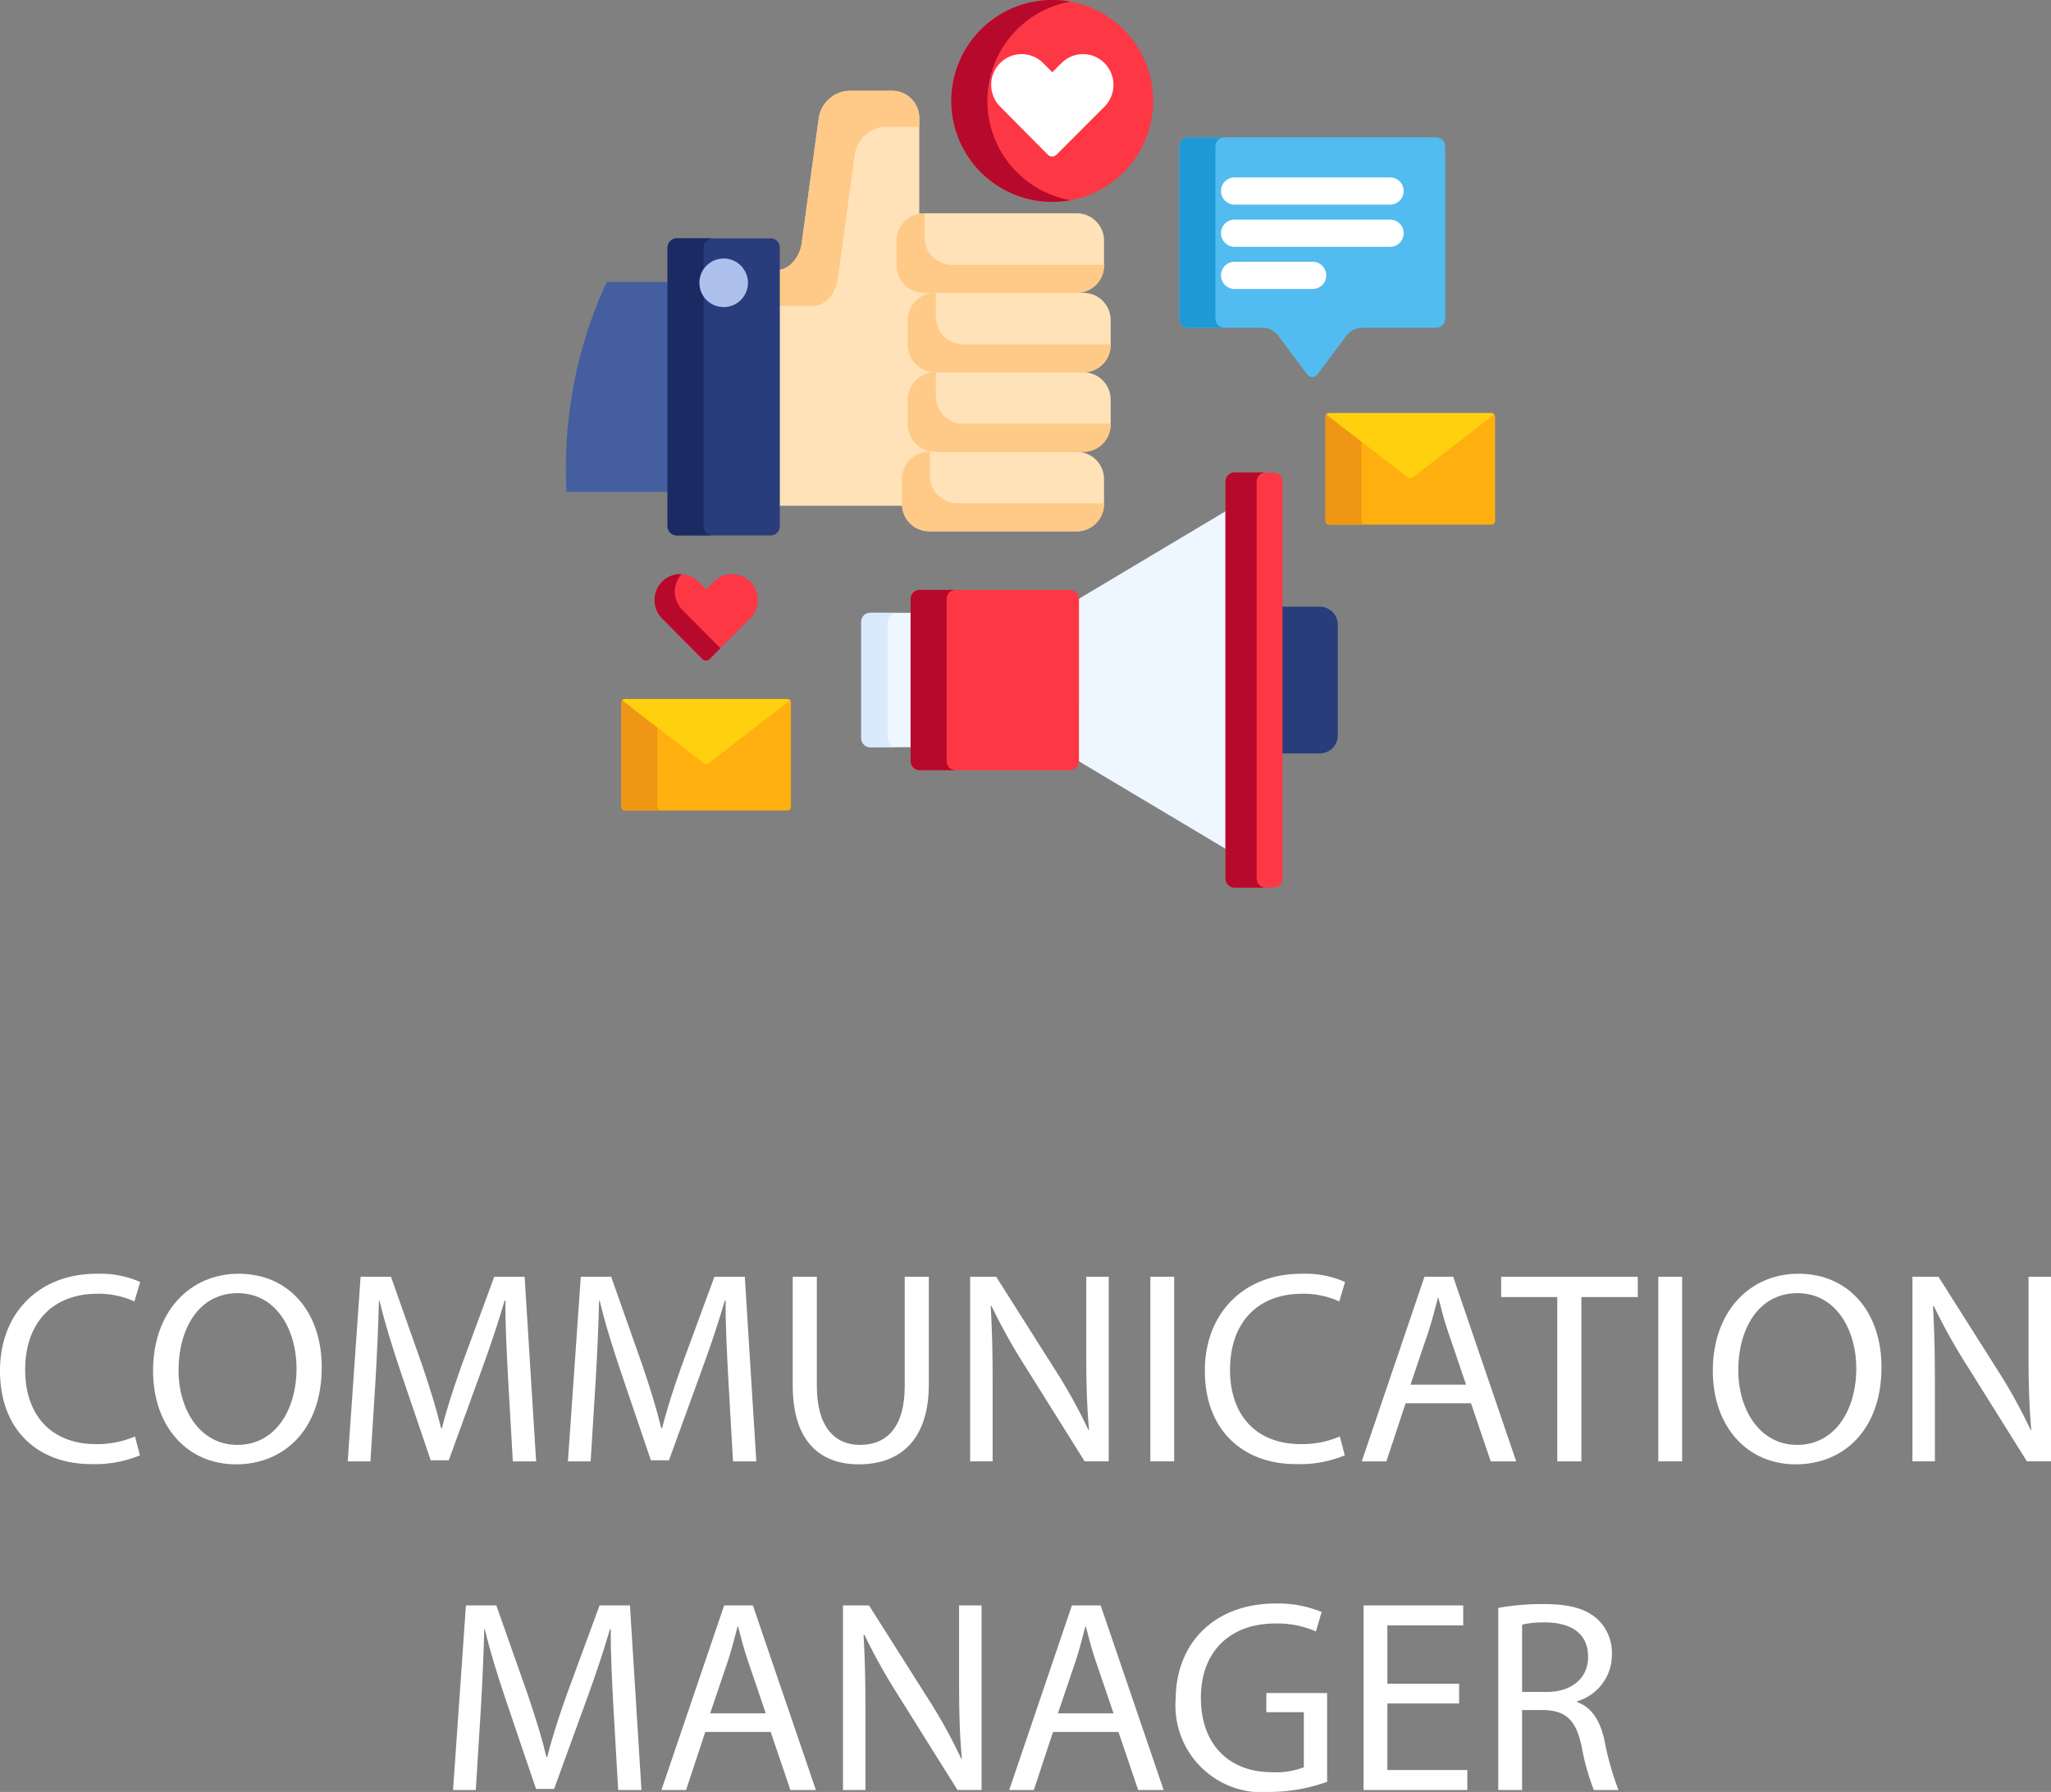 <svg id="Component_10_1" data-name="Component 10 – 1" xmlns="http://www.w3.org/2000/svg" width="224.696" height="196.287" viewBox="0 0 224.696 196.287">
  <rect x="0" y="0" width="224.696" height="196.287" fill="#808080" stroke="none"/>
  <g id="Group_156" data-name="Group 156" transform="translate(-2822.426 -3969.646)">
    <path id="Path_547" data-name="Path 547" d="M2837.754,4129.063a12.932,12.932,0,0,1-5.34.96c-5.7,0-9.988-3.6-9.988-10.229,0-6.331,4.289-10.62,10.558-10.62a10.834,10.834,0,0,1,4.8.9l-.631,2.13a9.5,9.5,0,0,0-4.08-.84c-4.739,0-7.889,3.03-7.889,8.34,0,4.95,2.85,8.13,7.77,8.13a10.472,10.472,0,0,0,4.26-.84Z" fill="#fff"/>
    <path id="Path_548" data-name="Path 548" d="M2857.674,4119.4c0,6.959-4.23,10.649-9.39,10.649-5.34,0-9.089-4.139-9.089-10.259,0-6.42,3.989-10.62,9.389-10.62C2854.1,4109.174,2857.674,4113.4,2857.674,4119.4Zm-15.69.33c0,4.319,2.34,8.189,6.45,8.189,4.14,0,6.48-3.809,6.48-8.4,0-4.021-2.1-8.22-6.449-8.22C2844.144,4111.3,2841.984,4115.294,2841.984,4119.734Z" fill="#fff"/>
    <path id="Path_549" data-name="Path 549" d="M2878.1,4120.843c-.149-2.819-.33-6.21-.3-8.729h-.09c-.691,2.37-1.531,4.889-2.55,7.68l-3.57,9.809h-1.98l-3.27-9.63c-.959-2.849-1.77-5.459-2.34-7.859h-.06c-.059,2.519-.21,5.91-.389,8.939l-.541,8.67h-2.49l1.41-20.219h3.33l3.451,9.78c.84,2.49,1.529,4.71,2.039,6.809h.09c.509-2.04,1.23-4.259,2.13-6.809l3.6-9.78h3.33l1.26,20.219h-2.551Z" fill="#fff"/>
    <path id="Path_550" data-name="Path 550" d="M2902.223,4120.843c-.149-2.819-.33-6.21-.3-8.729h-.09c-.691,2.37-1.53,4.889-2.551,7.68l-3.569,9.809h-1.98l-3.27-9.63c-.96-2.849-1.771-5.459-2.34-7.859h-.06c-.06,2.519-.211,5.91-.39,8.939l-.539,8.67h-2.491l1.411-20.219h3.329l3.45,9.78c.84,2.49,1.529,4.71,2.04,6.809h.09c.509-2.04,1.229-4.259,2.13-6.809l3.6-9.78h3.33l1.26,20.219h-2.55Z" fill="#fff"/>
    <path id="Path_551" data-name="Path 551" d="M2911.914,4109.5v11.969c0,4.53,2.01,6.45,4.709,6.45,3,0,4.92-1.98,4.92-6.45V4109.5h2.64v11.79c0,6.209-3.269,8.759-7.65,8.759-4.14,0-7.26-2.37-7.26-8.639V4109.5Z" fill="#fff"/>
    <path id="Path_552" data-name="Path 552" d="M2928.713,4129.723V4109.5h2.85l6.48,10.23a57.168,57.168,0,0,1,3.63,6.569l.059-.03c-.239-2.7-.3-5.159-.3-8.31V4109.5h2.459v20.219h-2.639l-6.42-10.26a64.283,64.283,0,0,1-3.78-6.75l-.09.031c.15,2.55.211,4.98.211,8.34v8.639Z" fill="#fff"/>
    <path id="Path_553" data-name="Path 553" d="M2951.062,4109.5v20.219h-2.609V4109.5Z" fill="#fff"/>
    <path id="Path_554" data-name="Path 554" d="M2969.752,4129.063a12.932,12.932,0,0,1-5.34.96c-5.7,0-9.988-3.6-9.988-10.229,0-6.331,4.289-10.62,10.558-10.62a10.834,10.834,0,0,1,4.8.9l-.631,2.13a9.5,9.5,0,0,0-4.08-.84c-4.739,0-7.889,3.03-7.889,8.34,0,4.95,2.85,8.13,7.77,8.13a10.47,10.47,0,0,0,4.26-.84Z" fill="#fff"/>
    <path id="Path_555" data-name="Path 555" d="M2976.412,4123.364l-2.1,6.359h-2.7l6.869-20.219h3.151l6.9,20.219h-2.79l-2.16-6.359Zm6.631-2.04-1.981-5.821c-.45-1.319-.75-2.519-1.05-3.689h-.059c-.3,1.2-.631,2.43-1.021,3.66l-1.979,5.85Z" fill="#fff"/>
    <path id="Path_556" data-name="Path 556" d="M2993.033,4111.724h-6.15v-2.22h14.969v2.22h-6.179v18h-2.64Z" fill="#fff"/>
    <path id="Path_557" data-name="Path 557" d="M3006.713,4109.5v20.219H3004.1V4109.5Z" fill="#fff"/>
    <path id="Path_558" data-name="Path 558" d="M3028.552,4119.4c0,6.959-4.23,10.649-9.39,10.649-5.34,0-9.09-4.139-9.09-10.259,0-6.42,3.99-10.62,9.391-10.62C3024.982,4109.174,3028.552,4113.4,3028.552,4119.4Zm-15.69.33c0,4.319,2.341,8.189,6.45,8.189,4.14,0,6.48-3.809,6.48-8.4,0-4.021-2.1-8.22-6.45-8.22C3015.022,4111.3,3012.862,4115.294,3012.862,4119.734Z" fill="#fff"/>
    <path id="Path_559" data-name="Path 559" d="M3031.942,4129.723V4109.5h2.851l6.478,10.23a57.335,57.335,0,0,1,3.631,6.569l.06-.03c-.24-2.7-.3-5.159-.3-8.31V4109.5h2.46v20.219h-2.64l-6.42-10.26a64.283,64.283,0,0,1-3.78-6.75l-.09.031c.15,2.55.21,4.98.21,8.34v8.639Z" fill="#fff"/>
    <path id="Path_560" data-name="Path 560" d="M2889.639,4156.843c-.151-2.819-.331-6.21-.3-8.729h-.09c-.69,2.37-1.529,4.889-2.549,7.68l-3.57,9.809h-1.981l-3.269-9.63c-.96-2.849-1.77-5.459-2.34-7.859h-.061c-.059,2.519-.209,5.91-.388,8.939l-.541,8.67h-2.491l1.411-20.219h3.33l3.45,9.78c.84,2.49,1.53,4.71,2.04,6.809h.09c.51-2.04,1.23-4.259,2.13-6.809l3.6-9.78h3.33l1.26,20.219h-2.55Z" fill="#fff"/>
    <path id="Path_561" data-name="Path 561" d="M2899.689,4159.364l-2.1,6.359h-2.7l6.87-20.219h3.149l6.9,20.219h-2.79l-2.16-6.359Zm6.629-2.04-1.979-5.821c-.45-1.319-.75-2.519-1.05-3.689h-.061c-.3,1.2-.63,2.43-1.019,3.66l-1.981,5.85Z" fill="#fff"/>
    <path id="Path_562" data-name="Path 562" d="M2914.779,4165.723V4145.5h2.85l6.479,10.23a57.131,57.131,0,0,1,3.63,6.569l.061-.03c-.241-2.7-.3-5.159-.3-8.31V4145.5h2.461v20.219h-2.641l-6.42-10.26a64.094,64.094,0,0,1-3.779-6.75l-.09.031c.15,2.55.209,4.98.209,8.34v8.639Z" fill="#fff"/>
    <path id="Path_563" data-name="Path 563" d="M2937.789,4159.364l-2.1,6.359h-2.7l6.87-20.219h3.15l6.9,20.219h-2.79l-2.16-6.359Zm6.629-2.04-1.98-5.821c-.45-1.319-.75-2.519-1.049-3.689h-.061c-.3,1.2-.63,2.43-1.02,3.66l-1.98,5.85Z" fill="#fff"/>
    <path id="Path_564" data-name="Path 564" d="M2967.818,4164.823a18.817,18.817,0,0,1-6.21,1.11,9.5,9.5,0,0,1-10.38-10.2c.031-6.03,4.17-10.44,10.95-10.44a12.515,12.515,0,0,1,5.041.93l-.631,2.13a10.479,10.479,0,0,0-4.469-.87c-4.92,0-8.131,3.06-8.131,8.13,0,5.13,3.09,8.159,7.8,8.159a8.488,8.488,0,0,0,3.479-.54V4157.2h-4.11v-2.1h6.66Z" fill="#fff"/>
    <path id="Path_565" data-name="Path 565" d="M2982.278,4156.244h-7.86v7.29h8.76v2.189h-11.37V4145.5h10.92v2.19h-8.31v6.39h7.86Z" fill="#fff"/>
    <path id="Path_566" data-name="Path 566" d="M2986.568,4145.774a27.174,27.174,0,0,1,5.01-.42c2.789,0,4.59.51,5.85,1.649a5.042,5.042,0,0,1,1.589,3.84,5.307,5.307,0,0,1-3.81,5.16v.09c1.56.54,2.49,1.981,2.971,4.08a32.161,32.161,0,0,0,1.559,5.55h-2.7a26.258,26.258,0,0,1-1.35-4.83c-.6-2.79-1.679-3.84-4.049-3.93h-2.46v8.76h-2.61Zm2.61,9.21h2.669c2.791,0,4.561-1.53,4.561-3.84,0-2.61-1.891-3.75-4.65-3.78a10.722,10.722,0,0,0-2.58.24Z" fill="#fff"/>
  </g>
  <g id="Group_160" data-name="Group 160" transform="translate(-2833.645 -3969.646)">
    <path id="Path_567" data-name="Path 567" d="M2906.977,4000.527h-6.858a48.518,48.518,0,0,0-4.474,20.411q0,1.3.068,2.58h11.264Z" fill="#445ea0"/>
    <path id="Path_568" data-name="Path 568" d="M2978.225,4036.1h-4.273v16.079h4.273a1.994,1.994,0,0,0,1.988-1.989v-12.1A1.994,1.994,0,0,0,2978.225,4036.1Z" fill="#293d7c"/>
    <path id="Path_569" data-name="Path 569" d="M2951.651,4035.35v17.573l16.448,9.814v-37.2Z" fill="#eef6ff"/>
    <path id="Path_570" data-name="Path 570" d="M2974.15,4065.882a1,1,0,0,1-.994.994h-4.262a1,1,0,0,1-.994-.994v-43.491a1,1,0,0,1,.994-.994h4.262a1,1,0,0,1,.994.994Z" fill="#fe3745"/>
    <path id="Path_571" data-name="Path 571" d="M2971.314,4065.882v-43.491a1,1,0,0,1,1-.994h-3.415a1,1,0,0,0-.994.994v43.491a1,1,0,0,0,.994.994h3.415A1,1,0,0,1,2971.314,4065.882Z" fill="#b7092b"/>
    <path id="Path_572" data-name="Path 572" d="M2933.6,4036.774h-4.608a1,1,0,0,0-.994.994V4050.5a1,1,0,0,0,.994.994h4.608Z" fill="#eef6ff"/>
    <path id="Path_573" data-name="Path 573" d="M2930.883,4050.5v-12.737a1,1,0,0,1,.994-.994h-2.884a1,1,0,0,0-.994.994V4050.5a1,1,0,0,0,.994.994h2.884A1,1,0,0,1,2930.883,4050.5Z" fill="#d9eafc"/>
    <path id="Path_574" data-name="Path 574" d="M2951.849,4053.018a1,1,0,0,1-.994.995H2934.4a1,1,0,0,1-.994-.995v-17.764a1,1,0,0,1,.994-.994h16.459a1,1,0,0,1,.994.994Z" fill="#fe3745"/>
    <path id="Path_575" data-name="Path 575" d="M2937.347,4053.018v-17.764a1,1,0,0,1,.994-.994H2934.4a1,1,0,0,0-.994.994v17.764a1,1,0,0,0,.994.995h3.945A1,1,0,0,1,2937.347,4053.018Z" fill="#b7092b"/>
    <path id="Path_576" data-name="Path 576" d="M2991.973,3985.678a1,1,0,0,0-.995-.994h-27.127a1,1,0,0,0-.994.994v18.878a1,1,0,0,0,.994.994h8.189a2.241,2.241,0,0,1,1.589.8l3.19,4.268a.7.7,0,0,0,1.191,0l3.19-4.268a2.244,2.244,0,0,1,1.59-.8h8.188a1,1,0,0,0,.994-.994v-18.878Z" fill="#52bbef"/>
    <path id="Path_577" data-name="Path 577" d="M2966.8,4004.556v-18.878a1,1,0,0,1,.994-.994h-3.945a1,1,0,0,0-.994.994v18.878a1,1,0,0,0,.994.994h3.945A1,1,0,0,1,2966.8,4004.556Z" fill="#1e99d6"/>
    <g id="Group_157" data-name="Group 157">
      <path id="Path_578" data-name="Path 578" d="M2985.932,3992.06H2968.9a1.491,1.491,0,0,1,0-2.982h17.034a1.491,1.491,0,1,1,0,2.982Z" fill="#fff"/>
      <path id="Path_579" data-name="Path 579" d="M2985.932,3996.682H2968.9a1.491,1.491,0,0,1,0-2.982h17.034a1.491,1.491,0,1,1,0,2.982Z" fill="#fff"/>
      <path id="Path_580" data-name="Path 580" d="M2977.449,4001.3H2968.9a1.491,1.491,0,0,1,0-2.982h8.551a1.491,1.491,0,0,1,0,2.982Z" fill="#fff"/>
    </g>
    <circle id="Ellipse_5" data-name="Ellipse 5" cx="11.055" cy="11.055" r="11.055" transform="translate(2937.873 3969.647)" fill="#fe3745"/>
    <path id="Path_581" data-name="Path 581" d="M2941.817,3980.7a11.057,11.057,0,0,1,9.082-10.876,11.055,11.055,0,1,0,0,21.752A11.056,11.056,0,0,1,2941.817,3980.7Z" fill="#b7092b"/>
    <path id="Path_582" data-name="Path 582" d="M2948.907,3986.786a.665.665,0,0,1-.475-.2l-5.222-5.266a3.387,3.387,0,0,1,0-4.76,3.317,3.317,0,0,1,4.72,0l1,1,1-1a3.318,3.318,0,0,1,4.721,0,3.386,3.386,0,0,1,0,4.76l-5.263,5.268A.665.665,0,0,1,2948.907,3986.786Z" fill="#fff"/>
    <path id="Path_583" data-name="Path 583" d="M2910.988,4042a.564.564,0,0,1-.4-.167l-4.408-4.445a2.861,2.861,0,0,1,0-4.018,2.8,2.8,0,0,1,3.985,0l.841.847.841-.847a2.8,2.8,0,0,1,3.984,0,2.859,2.859,0,0,1,0,4.018l-4.442,4.446A.562.562,0,0,1,2910.988,4042Z" fill="#fe3745"/>
    <path id="Path_584" data-name="Path 584" d="M2908.4,4036.457a2.856,2.856,0,0,1-.092-3.916c-.045,0-.091-.006-.137-.006a2.787,2.787,0,0,0-1.993.832,2.861,2.861,0,0,0,0,4.018l4.408,4.444a.565.565,0,0,0,.4.168.558.558,0,0,0,.4-.166l1.176-1.177Z" fill="#b7092b"/>
    <path id="Path_585" data-name="Path 585" d="M2932.658,4024.862v-2.744a2.786,2.786,0,0,1,2.783-2.783h.643a.2.2,0,0,0,0-.4,2.786,2.786,0,0,1-2.783-2.783v-2.744a2.786,2.786,0,0,1,2.783-2.784.2.2,0,1,0,0-.4,2.786,2.786,0,0,1-2.783-2.784V4004.7a2.786,2.786,0,0,1,2.783-2.784.2.2,0,1,0,0-.4h-1.228a2.786,2.786,0,0,1-2.783-2.783v-2.745a2.786,2.786,0,0,1,2.282-2.736v-10.683a2.991,2.991,0,0,0-2.982-2.983h-4.639a3.524,3.524,0,0,0-3.385,2.954l-1.868,13.71c-.221,1.619-1.39,2.944-2.6,2.953v25.846h13.789C2932.663,4024.99,2932.658,4024.927,2932.658,4024.862Z" fill="#ffe2b8"/>
    <path id="Path_586" data-name="Path 586" d="M2931.373,3979.59h-4.639a3.524,3.524,0,0,0-3.385,2.954l-1.868,13.71c-.221,1.619-1.39,2.944-2.6,2.953v3.946h3.932c1.217,0,2.394-1.329,2.616-2.954l1.868-13.71a3.524,3.524,0,0,1,3.385-2.954h3.676v-.962A2.991,2.991,0,0,0,2931.373,3979.59Z" fill="#ffc987"/>
    <path id="Path_587" data-name="Path 587" d="M2935.441,4027.844a2.991,2.991,0,0,1-2.982-2.982v-2.744a2.991,2.991,0,0,1,2.982-2.982h16.173a2.991,2.991,0,0,1,2.982,2.982v2.744a2.991,2.991,0,0,1-2.982,2.982Z" fill="#ffe2b8"/>
    <path id="Path_588" data-name="Path 588" d="M2907.773,4028.29a1,1,0,0,1-.995-.994v-30.547a1,1,0,0,1,.995-.994h10.31a1,1,0,0,1,.994.994V4027.3a1,1,0,0,1-.994.994Z" fill="#293d7c"/>
    <path id="Path_589" data-name="Path 589" d="M2910.723,4027.3v-30.547a1,1,0,0,1,.994-.994h-3.944a1,1,0,0,0-.995.994V4027.3a1,1,0,0,0,.995.994h3.944A1,1,0,0,1,2910.723,4027.3Z" fill="#1a2b63"/>
    <circle id="Ellipse_6" data-name="Ellipse 6" cx="2.661" cy="2.661" r="2.661" transform="translate(2910.266 3997.963)" fill="#aec1ed"/>
    <g id="Group_158" data-name="Group 158">
      <path id="Path_590" data-name="Path 590" d="M2934.856,4001.719a2.991,2.991,0,0,1-2.982-2.982v-2.745a2.991,2.991,0,0,1,2.982-2.982h16.758a2.991,2.991,0,0,1,2.982,2.982v2.745a2.991,2.991,0,0,1-2.982,2.982Z" fill="#ffe2b8"/>
      <path id="Path_591" data-name="Path 591" d="M2936.084,4010.428a2.991,2.991,0,0,1-2.982-2.982V4004.7a2.991,2.991,0,0,1,2.982-2.982h16.256a2.991,2.991,0,0,1,2.982,2.982v2.745a2.991,2.991,0,0,1-2.982,2.982Z" fill="#ffe2b8"/>
      <path id="Path_592" data-name="Path 592" d="M2936.084,4019.136a2.991,2.991,0,0,1-2.982-2.982v-2.744a2.991,2.991,0,0,1,2.982-2.982h16.256a2.991,2.991,0,0,1,2.982,2.982v2.744a2.991,2.991,0,0,1-2.982,2.982Z" fill="#ffe2b8"/>
    </g>
    <g id="Group_159" data-name="Group 159">
      <path id="Path_593" data-name="Path 593" d="M2938.511,4024.774a2.991,2.991,0,0,1-2.982-2.982v-2.656h-.088a2.991,2.991,0,0,0-2.982,2.982v2.744a2.991,2.991,0,0,0,2.982,2.982h16.173a2.991,2.991,0,0,0,2.982-2.982v-.087h-16.085Z" fill="#ffc987"/>
      <path id="Path_594" data-name="Path 594" d="M2937.926,3998.649a2.991,2.991,0,0,1-2.982-2.982v-2.657h-.088a2.991,2.991,0,0,0-2.982,2.982v2.745a2.991,2.991,0,0,0,2.982,2.982h16.758a2.991,2.991,0,0,0,2.982-2.982v-.088Z" fill="#ffc987"/>
      <path id="Path_595" data-name="Path 595" d="M2939.154,4007.358a2.991,2.991,0,0,1-2.982-2.982v-2.657h-.088a2.991,2.991,0,0,0-2.982,2.982v2.745a2.991,2.991,0,0,0,2.982,2.982h16.256a2.991,2.991,0,0,0,2.982-2.982v-.088Z" fill="#ffc987"/>
      <path id="Path_596" data-name="Path 596" d="M2939.154,4016.066a2.991,2.991,0,0,1-2.982-2.982v-2.656h-.088a2.991,2.991,0,0,0-2.982,2.982v2.744a2.991,2.991,0,0,0,2.982,2.982h16.256a2.991,2.991,0,0,0,2.982-2.982v-.088Z" fill="#ffc987"/>
    </g>
    <path id="Path_597" data-name="Path 597" d="M2919.9,4046.216h-17.785a.4.4,0,0,0-.4.4v11.411a.4.4,0,0,0,.4.4H2919.9a.4.4,0,0,0,.4-.4v-11.411A.4.4,0,0,0,2919.9,4046.216Z" fill="#ffaf10"/>
    <path id="Path_598" data-name="Path 598" d="M2905.662,4058.024v-8.691l-3.85-2.975a.363.363,0,0,1,.06-.058.4.4,0,0,0-.155.313v11.411a.4.4,0,0,0,.4.4h3.945A.4.4,0,0,1,2905.662,4058.024Z" fill="#ef9614"/>
    <path id="Path_599" data-name="Path 599" d="M2919.9,4046.216h-17.785a.392.392,0,0,0-.3.142l8.879,6.862a.541.541,0,0,0,.626,0l8.879-6.862A.39.39,0,0,0,2919.9,4046.216Z" fill="#ffd00d"/>
    <path id="Path_600" data-name="Path 600" d="M2997.039,4014.905h-17.784a.4.4,0,0,0-.4.4v11.412a.4.4,0,0,0,.4.4h17.784a.4.4,0,0,0,.4-.4V4015.3A.4.4,0,0,0,2997.039,4014.905Z" fill="#ffaf10"/>
    <path id="Path_601" data-name="Path 601" d="M2982.8,4026.714v-8.692l-3.849-2.975a.383.383,0,0,1,.059-.057.4.4,0,0,0-.155.312v11.412a.4.4,0,0,0,.4.4h3.945A.4.4,0,0,1,2982.8,4026.714Z" fill="#ef9614"/>
    <path id="Path_602" data-name="Path 602" d="M2997.039,4014.905h-17.784a.39.39,0,0,0-.3.142l8.879,6.863a.541.541,0,0,0,.626,0l8.879-6.863A.39.39,0,0,0,2997.039,4014.905Z" fill="#ffd00d"/>
  </g>
</svg>
